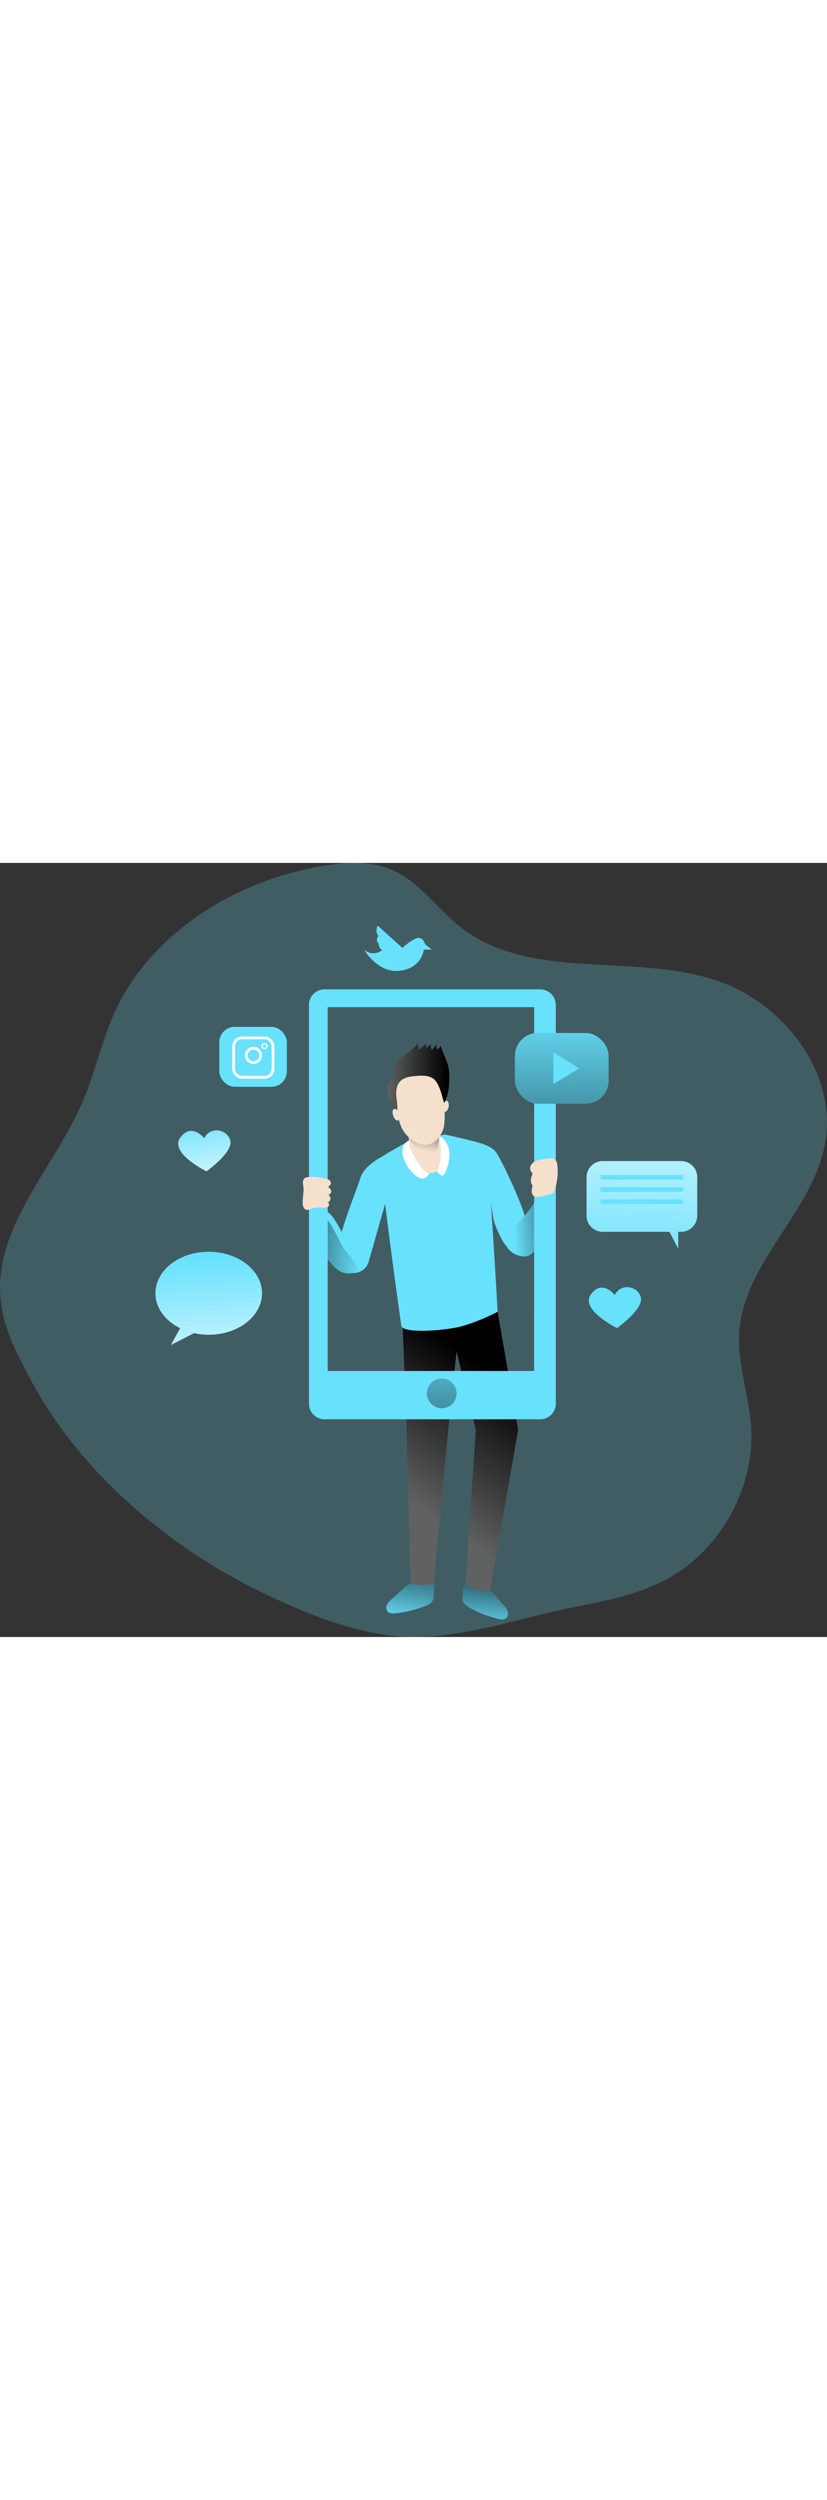 <svg id="Layer_1" data-name="Layer 1" xmlns="http://www.w3.org/2000/svg" xmlns:xlink="http://www.w3.org/1999/xlink" viewBox="0 0 536.1 501.44" data-imageid="social-media-monochromatic-387ca" imageName="Social Media" class="illustrations_image" style="width: 166px;"><rect x="0" y="0" width="536.1" height="501.44" fill="#333333" stroke="none"/><defs><linearGradient id="linear-gradient" x1="330.13" y1="500.98" x2="341.33" y2="436.77" gradientUnits="userSpaceOnUse"><stop offset="0" stop-color="#010101" stop-opacity="0"/><stop offset="0.95" stop-color="#010101"/></linearGradient><linearGradient id="linear-gradient-2" x1="379.81" y1="505.74" x2="385.28" y2="448.5" xlink:href="#linear-gradient"/><linearGradient id="linear-gradient-3" x1="335.24" y1="423.36" x2="395.29" y2="338.95" xlink:href="#linear-gradient"/><linearGradient id="linear-gradient-4" x1="399.4" y1="240.96" x2="450.75" y2="236.18" xlink:href="#linear-gradient"/><linearGradient id="linear-gradient-5" x1="303.16" y1="257.76" x2="228.22" y2="248.06" xlink:href="#linear-gradient"/><linearGradient id="linear-gradient-6" x1="339.75" y1="193.95" x2="346.84" y2="161.81" xlink:href="#linear-gradient"/><linearGradient id="linear-gradient-7" x1="287.67" y1="294.39" x2="283.1" y2="465.43" xlink:href="#linear-gradient"/><linearGradient id="linear-gradient-8" x1="317.87" y1="146.47" x2="358.12" y2="146.47" xlink:href="#linear-gradient"/><linearGradient id="linear-gradient-9" x1="363.97" y1="95.27" x2="364.96" y2="288.42" xlink:href="#linear-gradient"/><linearGradient id="linear-gradient-10" x1="480.79" y1="276.35" x2="487.43" y2="117.06" gradientUnits="userSpaceOnUse"><stop offset="0" stop-color="#fff" stop-opacity="0"/><stop offset="0.95" stop-color="#fff"/></linearGradient><linearGradient id="linear-gradient-11" x1="200.77" y1="263.8" x2="207.24" y2="366.35" xlink:href="#linear-gradient-10"/><linearGradient id="linear-gradient-12" x1="196.27" y1="170.43" x2="206.23" y2="232.49" xlink:href="#linear-gradient-10"/></defs><title>Social Media 1</title><path d="M84,337.39c-8.18-14.83-15.36-30.68-16.8-47.56-4-46.91,35.39-84.92,53.73-128.29,7.56-17.88,11.6-37.12,19.41-54.89,23.19-52.75,78.13-86.78,134.9-96.6,15.44-2.67,31.9-3.68,46.24,2.64,17.56,7.75,28.79,25,43.89,36.81C410.56,85,477.57,65.87,532,84.37c43.48,14.77,78,60.24,69.69,105.41-8.13,44.35-52.46,76.92-55.56,121.9-1.4,20.35,6.05,40.25,7.56,60.59,3,40.32-19.85,81.37-55.62,100.2-18,9.46-38.24,13.49-58.17,17.4-34.84,6.83-74.62,21.07-110.29,19.41-33-1.54-68.93-16.74-98.1-31.34C171.65,448,114.28,398.06,84,337.39Z" transform="translate(-66.87 -7.97)" fill="#68e1fd" opacity="0.24" style="isolation:isolate" class="target-color"/><path d="M321.12,484.62a12,12,0,0,0-3.31,3.69,4.16,4.16,0,0,0,.39,4.66c1.23,1.27,3.24,1.25,5,1.07a72.41,72.41,0,0,0,19.33-4.72c1.86-.74,3.84-1.68,4.76-3.47a8.88,8.88,0,0,0,.72-3.58l.34-5.51c.08-1.29-.09-2.95-1.33-3.31a2.81,2.81,0,0,0-1-.05c-4,.22-9.82-.59-13.34,1.47C328.49,477.34,324.94,481.56,321.12,484.62Z" transform="translate(-66.87 -7.97)" fill="#68e1fd" class="target-color"/><path d="M393.15,488.59a12.24,12.24,0,0,1,2.8,4.09,4.19,4.19,0,0,1-1,4.57c-1.39,1.1-3.38.81-5.09.4a72.18,72.18,0,0,1-18.53-7.24c-1.75-1-3.59-2.17-4.26-4.06a9,9,0,0,1-.24-3.65l.39-5.51c.09-1.29.48-2.91,1.75-3.1a2.89,2.89,0,0,1,1,.07c3.9.75,9.81.72,13,3.23C386.8,480.4,389.77,485.05,393.15,488.59Z" transform="translate(-66.87 -7.97)" fill="#68e1fd" class="target-color"/><path d="M321.12,484.62a12,12,0,0,0-3.31,3.69,4.16,4.16,0,0,0,.39,4.66c1.23,1.27,3.24,1.25,5,1.07a72.41,72.41,0,0,0,19.33-4.72c1.86-.74,3.84-1.68,4.76-3.47a8.88,8.88,0,0,0,.72-3.58l.34-5.51c.08-1.29-.09-2.95-1.33-3.31a2.81,2.81,0,0,0-1-.05c-4,.22-9.82-.59-13.34,1.47C328.49,477.34,324.94,481.56,321.12,484.62Z" transform="translate(-66.87 -7.97)" fill="url(#linear-gradient)"/><path d="M393.15,488.59a12.24,12.24,0,0,1,2.8,4.09,4.19,4.19,0,0,1-1,4.57c-1.39,1.1-3.38.81-5.09.4a72.18,72.18,0,0,1-18.53-7.24c-1.75-1-3.59-2.17-4.26-4.06a9,9,0,0,1-.24-3.65l.39-5.51c.09-1.29.48-2.91,1.75-3.1a2.89,2.89,0,0,1,1,.07c3.9.75,9.81.72,13,3.23C386.8,480.4,389.77,485.05,393.15,488.59Z" transform="translate(-66.87 -7.97)" fill="url(#linear-gradient-2)"/><path d="M327.89,307.85l2.49,65.71,2.5,100.65s4.4,3.18,15.19.52l9.76-103.67,5-46.58,12.47,50.74L368.65,475s5.82,5,15.8,5l18.3-104.81L389.44,298.7Z" transform="translate(-66.87 -7.97)" fill="#606161"/><path d="M327.89,307.85l2.49,65.71,2.5,100.65s4.37,1.35,15.19.52l9.76-103.67,5-46.58,12.47,50.74L368.65,475s5.82,5,15.8,5l18.3-104.81L389.44,298.7Z" transform="translate(-66.87 -7.97)" fill="url(#linear-gradient-3)"/><path d="M332.05,188.06s-16.44,9-18.3,10.82c-1.67,1.66,12.47,104,13.31,109s28.28,3.32,39.92,0a129.08,129.08,0,0,0,22.46-9.15s-5.82-106.48-8.31-108.14-25.79-6.66-25.79-6.66Z" transform="translate(-66.87 -7.97)" fill="#68e1fd" class="target-color"/><path d="M381.13,190.56s5,1.66,7.48,5,22.46,43.25,20,51.57-10.82,10.82-13.31,9.15S387.78,243,387,239.64s-2.44-14.29-2.44-14.29Z" transform="translate(-66.87 -7.97)" fill="#68e1fd" class="target-color"/><path d="M405.74,262.84a8,8,0,0,0,3.67-.41,11.15,11.15,0,0,0,3.33-2.39,40.31,40.31,0,0,0,5.43-5.73,31.45,31.45,0,0,0,3.31-6.09,71.45,71.45,0,0,0,5.54-21.5c.31-3.13.38-6.41-.95-9.25a2.77,2.77,0,0,0-.8-1.1,2.49,2.49,0,0,0-2-.26c-3.44.7-5.42,4.21-7.15,7.27a85.38,85.38,0,0,1-11.86,16.16,73.88,73.88,0,0,0-6.44,7.27c-2.11,3-4.54,7.26-2,10.52A14.29,14.29,0,0,0,405.74,262.84Z" transform="translate(-66.87 -7.97)" fill="#68e1fd" class="target-color"/><path d="M405.74,262.84a8,8,0,0,0,3.67-.41,11.15,11.15,0,0,0,3.33-2.39,40.31,40.31,0,0,0,5.43-5.73,31.45,31.45,0,0,0,3.31-6.09,71.45,71.45,0,0,0,5.54-21.5c.31-3.13.38-6.41-.95-9.25a2.77,2.77,0,0,0-.8-1.1,2.49,2.49,0,0,0-2-.26c-3.44.7-5.42,4.21-7.15,7.27a85.38,85.38,0,0,1-11.86,16.16,73.88,73.88,0,0,0-6.44,7.27c-2.11,3-4.54,7.26-2,10.52A14.29,14.29,0,0,0,405.74,262.84Z" transform="translate(-66.87 -7.97)" fill="url(#linear-gradient-4)"/><path d="M314.53,198.25s-11.6,5.62-14.09,13.94-20,49.9-14.14,55.73c.5.5,1.25,1.32,2.16,2.32a10.23,10.23,0,0,0,17.44-4.06l10.71-37.71S319.47,204.28,314.53,198.25Z" transform="translate(-66.87 -7.97)" fill="#68e1fd" class="target-color"/><path d="M301.88,269.84a2.67,2.67,0,0,1-1.07,1.3,10.28,10.28,0,0,1-2.22,1.29l0,.05a13.72,13.72,0,0,1-7.7,1.25c-5.14-.69-9.92-6.3-13.17-11.54-.55-.89-.51-2.93-.88-3.9a5.65,5.65,0,0,1-.28-2.64c.24-5.15-.23-13.36.24-18.88a9.14,9.14,0,0,1,.09-1.2c.09-.79.32-1.72,1-1.86a1.87,1.87,0,0,1,1.3.33c4.91,2.87,10.38,16.13,13.45,21,2.78,4.32,7.69,8.3,9.18,13.27A2.45,2.45,0,0,1,301.88,269.84Z" transform="translate(-66.87 -7.97)" fill="#68e1fd" class="target-color"/><path d="M298.73,272.06c-.05.14-.1.28-.14.37l0,.05a13.72,13.72,0,0,1-7.7,1.25c-5.14-.69-9.92-6.3-13.17-11.54-.55-.89-.51-2.93-.88-3.9a5.65,5.65,0,0,1-.28-2.64c.24-5.15-.23-13.36.24-18.88,4.73,3.67,9.78,15.86,12.7,20.5,2.78,4.31,7.7,8.3,9.18,13.26A2.54,2.54,0,0,1,298.73,272.06Z" transform="translate(-66.87 -7.97)" fill="url(#linear-gradient-5)"/><path d="M330.38,178.08s2.5,10.81,1.67,15,5.82,15.81,14.14,15.81,8.32-14.14,8.32-15.81-3.5-5.16-2.67-9.32S331.22,173.09,330.38,178.08Z" transform="translate(-66.87 -7.97)" fill="#f5e0cd"/><path d="M335,190.92a14.3,14.3,0,0,0,2.93,3.15,11.28,11.28,0,0,0,6.84,2.13,6.88,6.88,0,0,0,4.87-1.72,6.2,6.2,0,0,0,1.38-3.58,48.46,48.46,0,0,0,.48-6.59c0-1-.2-2.32-1.37-2.71a4.11,4.11,0,0,0-1.91,0,51,51,0,0,1-11.31.54c-2.6-.17-6.08-.92-5.47,1.91A19.42,19.42,0,0,0,335,190.92Z" transform="translate(-66.87 -7.97)" fill="url(#linear-gradient-6)"/><path d="M332.21,191.5s6.7,15.69,12.42,17.36c0,0,1.56.83-2.6,3.33s-15.81-10-14.14-19.14a6.86,6.86,0,0,1,4.14-5.31Z" transform="translate(-66.87 -7.97)" fill="#fff"/><path d="M351.59,185.44s3.1,14.16-1.57,22.12c0,0,2,3,3.66,3s5.82-10,4.15-17.47C356.86,188.68,352.42,184.25,351.59,185.44Z" transform="translate(-66.87 -7.97)" fill="#fff"/><path d="M310.42,254.61" transform="translate(-66.87 -7.97)" fill="none" stroke="#000" stroke-miterlimit="10" stroke-width="2.1"/><path d="M354.41,152.32s1.66,21.63,0,27.46-6.66,10.81-11.65,10.81-12.48-4.16-15.8-11.65-5-25.78-4.16-28.28,5.85-10.36,19.13-9.15C351.08,142.34,354.41,149,354.41,152.32Z" transform="translate(-66.87 -7.97)" fill="#f5e0cd"/><path d="M357.77,165.54a7.91,7.91,0,0,1-.51,1.72,3.4,3.4,0,0,1-.63,1.19,3.36,3.36,0,0,1-1.51.81,1.32,1.32,0,0,1-.73.08c-1.63-.45-1.43-4.53-.61-5.64.45-.6,2.08-1.9,2.8-1.67C357.65,162.36,357.9,164.68,357.77,165.54Z" transform="translate(-66.87 -7.97)" fill="#f5e0cd"/><path d="M323.66,167.65a1.51,1.51,0,0,0-.77-.4,1.06,1.06,0,0,0-.62.17,2.15,2.15,0,0,0-.94,1.66,5.25,5.25,0,0,0,.26,2c.4,1.44,1.05,3,2.4,3.64a.93.93,0,0,0,1,0,1,1,0,0,0,.28-.48,9.3,9.3,0,0,0,.78-3.72C325.89,169.37,324.52,168.36,323.66,167.65Z" transform="translate(-66.87 -7.97)" fill="#f5e0cd"/><path d="M417,89.87H277.26A10.13,10.13,0,0,0,267.15,100V358.27a10.1,10.1,0,0,0,10.11,10.11H417a10.12,10.12,0,0,0,10.16-10.11V100A10.14,10.14,0,0,0,417,89.87Zm-3.89,247.21H279.3V101.41H413.13Z" transform="translate(-66.87 -7.97)" fill="#68e1fd" class="target-color"/><circle cx="286.36" cy="343.62" r="9.63" fill="url(#linear-gradient-7)"/><path d="M335.28,193.49a10.16,10.16,0,0,0,2.18,3.06,6.7,6.7,0,0,0,4.86,1.44,5.15,5.15,0,0,0,2.77-.89,7.57,7.57,0,0,0,1.39-1.54,32.92,32.92,0,0,0,4.42-7,7.48,7.48,0,0,0,.69-3.1,3.54,3.54,0,0,0-1.32-2.78,5.08,5.08,0,0,0-2.45-.7,33.19,33.19,0,0,0-7.65-.11c-2.16.28-6.2,1.11-7.32,3.41S334.25,191.52,335.28,193.49Z" transform="translate(-66.87 -7.97)" fill="none"/><path d="M267,211.43a37.13,37.13,0,0,1,11.21,1.13,6.22,6.22,0,0,1,2.08.85,2.4,2.4,0,0,1,1.09,1.87c0,1.1-.95,1.92-1.82,2.58a5.75,5.75,0,0,1,1.87,2.15,2,2,0,0,1-.76,2.49c-.24.11-.55.19-.62.44s.15.48.32.67A2.65,2.65,0,0,1,279,228a1.33,1.33,0,0,1,1.2,1.58,2.14,2.14,0,0,1-1.54,1.52,6.34,6.34,0,0,1-2.26.15c-2.62-.14-5.34-.22-7.78.76a6,6,0,0,1-2.79.77,2.89,2.89,0,0,1-2.1-1.56,6.4,6.4,0,0,1-.63-2.63c-.22-3.82,1-7.67.37-11.45C262.93,214,263.17,211.62,267,211.43Z" transform="translate(-66.87 -7.97)" fill="#f5e0cd"/><path d="M418.7,200c-2.14.33-4.39.69-6.12,2s-2.7,3.89-1.53,5.71c.36.56.91,1.06.95,1.72a3,3,0,0,1-.45,1.43,6.42,6.42,0,0,0,.62,6.35c-.72,2.11-1.17,4.8.5,6.27,1.45,1.27,3.67.87,5.54.4l5-1.26a4.79,4.79,0,0,0,2.79-1.43,4.43,4.43,0,0,0,.65-1.57c1.39-5.15,2.23-11.08,1.43-16.41S423,199.33,418.7,200Z" transform="translate(-66.87 -7.97)" fill="#f5e0cd"/><path d="M327.11,134.2c3.58-3.19,8-5.52,10.73-9.48l.44,4.32,4.91-4a5,5,0,0,0,.35,3,6.41,6.41,0,0,1,2.55-2.51,8.33,8.33,0,0,0,.67,3.62,21.07,21.07,0,0,0,3.21-4,4.84,4.84,0,0,0,.41,3.69,4,4,0,0,0,2.07-2.65c1.31,4.68,3.93,8.93,5,13.67.87,3.82.69,7.8.51,11.72a29.67,29.67,0,0,1-3.16,12c-1.14-3.72-1.65-6.57-3.18-10.15a14.48,14.48,0,0,0-3-5c-3-2.89-7.77-2.81-12-2.47-3.85.31-8.08.88-10.61,3.79-2.07,2.39-2.46,5.8-2.26,8.95s.9,6.29.62,9.44c-2.72-3.2-5.36-6.68-6.24-10.78a11.52,11.52,0,0,1,.35-6.24c.74-2.06,2.84-3.1,3.57-4.86s0-4.05.65-6A15.53,15.53,0,0,1,327.11,134.2Z" transform="translate(-66.87 -7.97)" fill="#606161"/><path d="M327.11,134.2c3.58-3.19,8-5.52,10.73-9.48l.44,4.32,4.91-4a5,5,0,0,0,.35,3,6.41,6.41,0,0,1,2.55-2.51,8.33,8.33,0,0,0,.67,3.62,21.07,21.07,0,0,0,3.21-4,4.84,4.84,0,0,0,.41,3.69,4,4,0,0,0,2.07-2.65c1.31,4.68,3.93,8.93,5,13.67.87,3.82.69,7.8.51,11.72a29.67,29.67,0,0,1-3.16,12c-1.14-3.72-1.65-6.57-3.18-10.15a14.48,14.48,0,0,0-3-5c-3-2.89-7.77-2.81-12-2.47-3.85.31-8.08.88-10.61,3.79-2.07,2.39-2.46,5.8-2.26,8.95s.9,6.29.62,9.44c-2.72-3.2-5.36-6.68-6.24-10.78a11.52,11.52,0,0,1,.35-6.24c.74-2.06,2.84-3.1,3.57-4.86s0-4.05.65-6A15.53,15.53,0,0,1,327.11,134.2Z" transform="translate(-66.87 -7.97)" fill="url(#linear-gradient-8)"/><rect x="333.8" y="110.17" width="60.73" height="45.8" rx="14.78" fill="#68e1fd" class="target-color"/><rect x="333.8" y="110.17" width="60.73" height="45.8" rx="14.78" fill="url(#linear-gradient-9)"/><polygon points="358.69 122.62 375.37 133.07 358.69 143.28 358.69 122.62" fill="#68e1fd" class="target-color"/><path d="M518.83,211.55v24.93a10.43,10.43,0,0,1-10.43,10.43h-1.88v11l-5.69-11H457.55a10.42,10.42,0,0,1-10.43-10.43V211.55a10.42,10.42,0,0,1,10.43-10.43H508.4A10.42,10.42,0,0,1,518.83,211.55Z" transform="translate(-66.87 -7.97)" fill="#68e1fd" class="target-color"/><path d="M518.83,211.55v24.93a10.43,10.43,0,0,1-10.43,10.43h-1.88v11l-5.69-11H457.55a10.42,10.42,0,0,1-10.43-10.43V211.55a10.42,10.42,0,0,1,10.43-10.43H508.4A10.42,10.42,0,0,1,518.83,211.55Z" transform="translate(-66.87 -7.97)" fill="url(#linear-gradient-10)"/><rect x="389.28" y="202.2" width="53.43" height="2.99" fill="#68e1fd" class="target-color"/><rect x="389.28" y="210.09" width="53.43" height="2.99" fill="#68e1fd" class="target-color"/><rect x="389.28" y="217.97" width="53.43" height="2.99" fill="#68e1fd" class="target-color"/><path d="M236.72,286.72c0,14.86-15.45,26.88-34.51,26.88a42.13,42.13,0,0,1-9.51-1.06l-15.06,7.71,6-10.9c-9.61-4.73-16-13.08-16-22.63,0-14.85,15.45-26.87,34.51-26.87S236.72,271.87,236.72,286.72Z" transform="translate(-66.87 -7.97)" fill="#68e1fd" class="target-color"/><path d="M236.72,286.72c0,14.86-15.45,26.88-34.51,26.88a42.13,42.13,0,0,1-9.51-1.06l-15.06,7.71,6-10.9c-9.61-4.73-16-13.08-16-22.63,0-14.85,15.45-26.87,34.51-26.87S236.72,271.87,236.72,286.72Z" transform="translate(-66.87 -7.97)" fill="url(#linear-gradient-11)"/><path d="M465.38,287.89s-8-10.45-15.43-.5,16.92,21.91,16.92,21.91,17.43-12.45,15.44-19.92S469.36,279.93,465.38,287.89Z" transform="translate(-66.87 -7.97)" fill="#68e1fd" class="target-color"/><path d="M199.22,186.34s-8-10.45-15.43-.5,16.93,21.91,16.93,21.91,17.42-12.45,15.43-19.92S203.21,178.38,199.22,186.34Z" transform="translate(-66.87 -7.97)" fill="#68e1fd" class="target-color"/><path d="M199.22,186.34s-8-10.45-15.43-.5,16.93,21.91,16.93,21.91,17.42-12.45,15.43-19.92S203.21,178.38,199.22,186.34Z" transform="translate(-66.87 -7.97)" fill="url(#linear-gradient-12)"/><rect x="142.15" y="106.19" width="43.81" height="38.83" rx="9.97" fill="#68e1fd" class="target-color"/><rect x="151.44" y="113.33" width="25.55" height="25.55" rx="5.44" fill="none" stroke="#fff" stroke-miterlimit="10" stroke-width="1.77"/><circle cx="164.29" cy="124.68" r="4.66" fill="none" stroke="#fff" stroke-miterlimit="10" stroke-width="1.77"/><circle cx="171.43" cy="118.65" r="1.55" fill="none" stroke="#fff" stroke-miterlimit="10" stroke-width="0.88"/><path d="M302.88,64.13s8.82,15.49,23.23,13.69S341.6,64.13,341.6,64.13h5.22l-4.32-3.42s-1.44-5.22-5.4-4-9.37,6.3-9.37,6.3l-16-14.4a6.34,6.34,0,0,0,.36,6.66s-2.16,3.06.18,4.86c0,0,0,3.06,2.34,4.32C314.58,64.49,308.82,69.18,302.88,64.13Z" transform="translate(-66.87 -7.97)" fill="#68e1fd" class="target-color"/></svg>